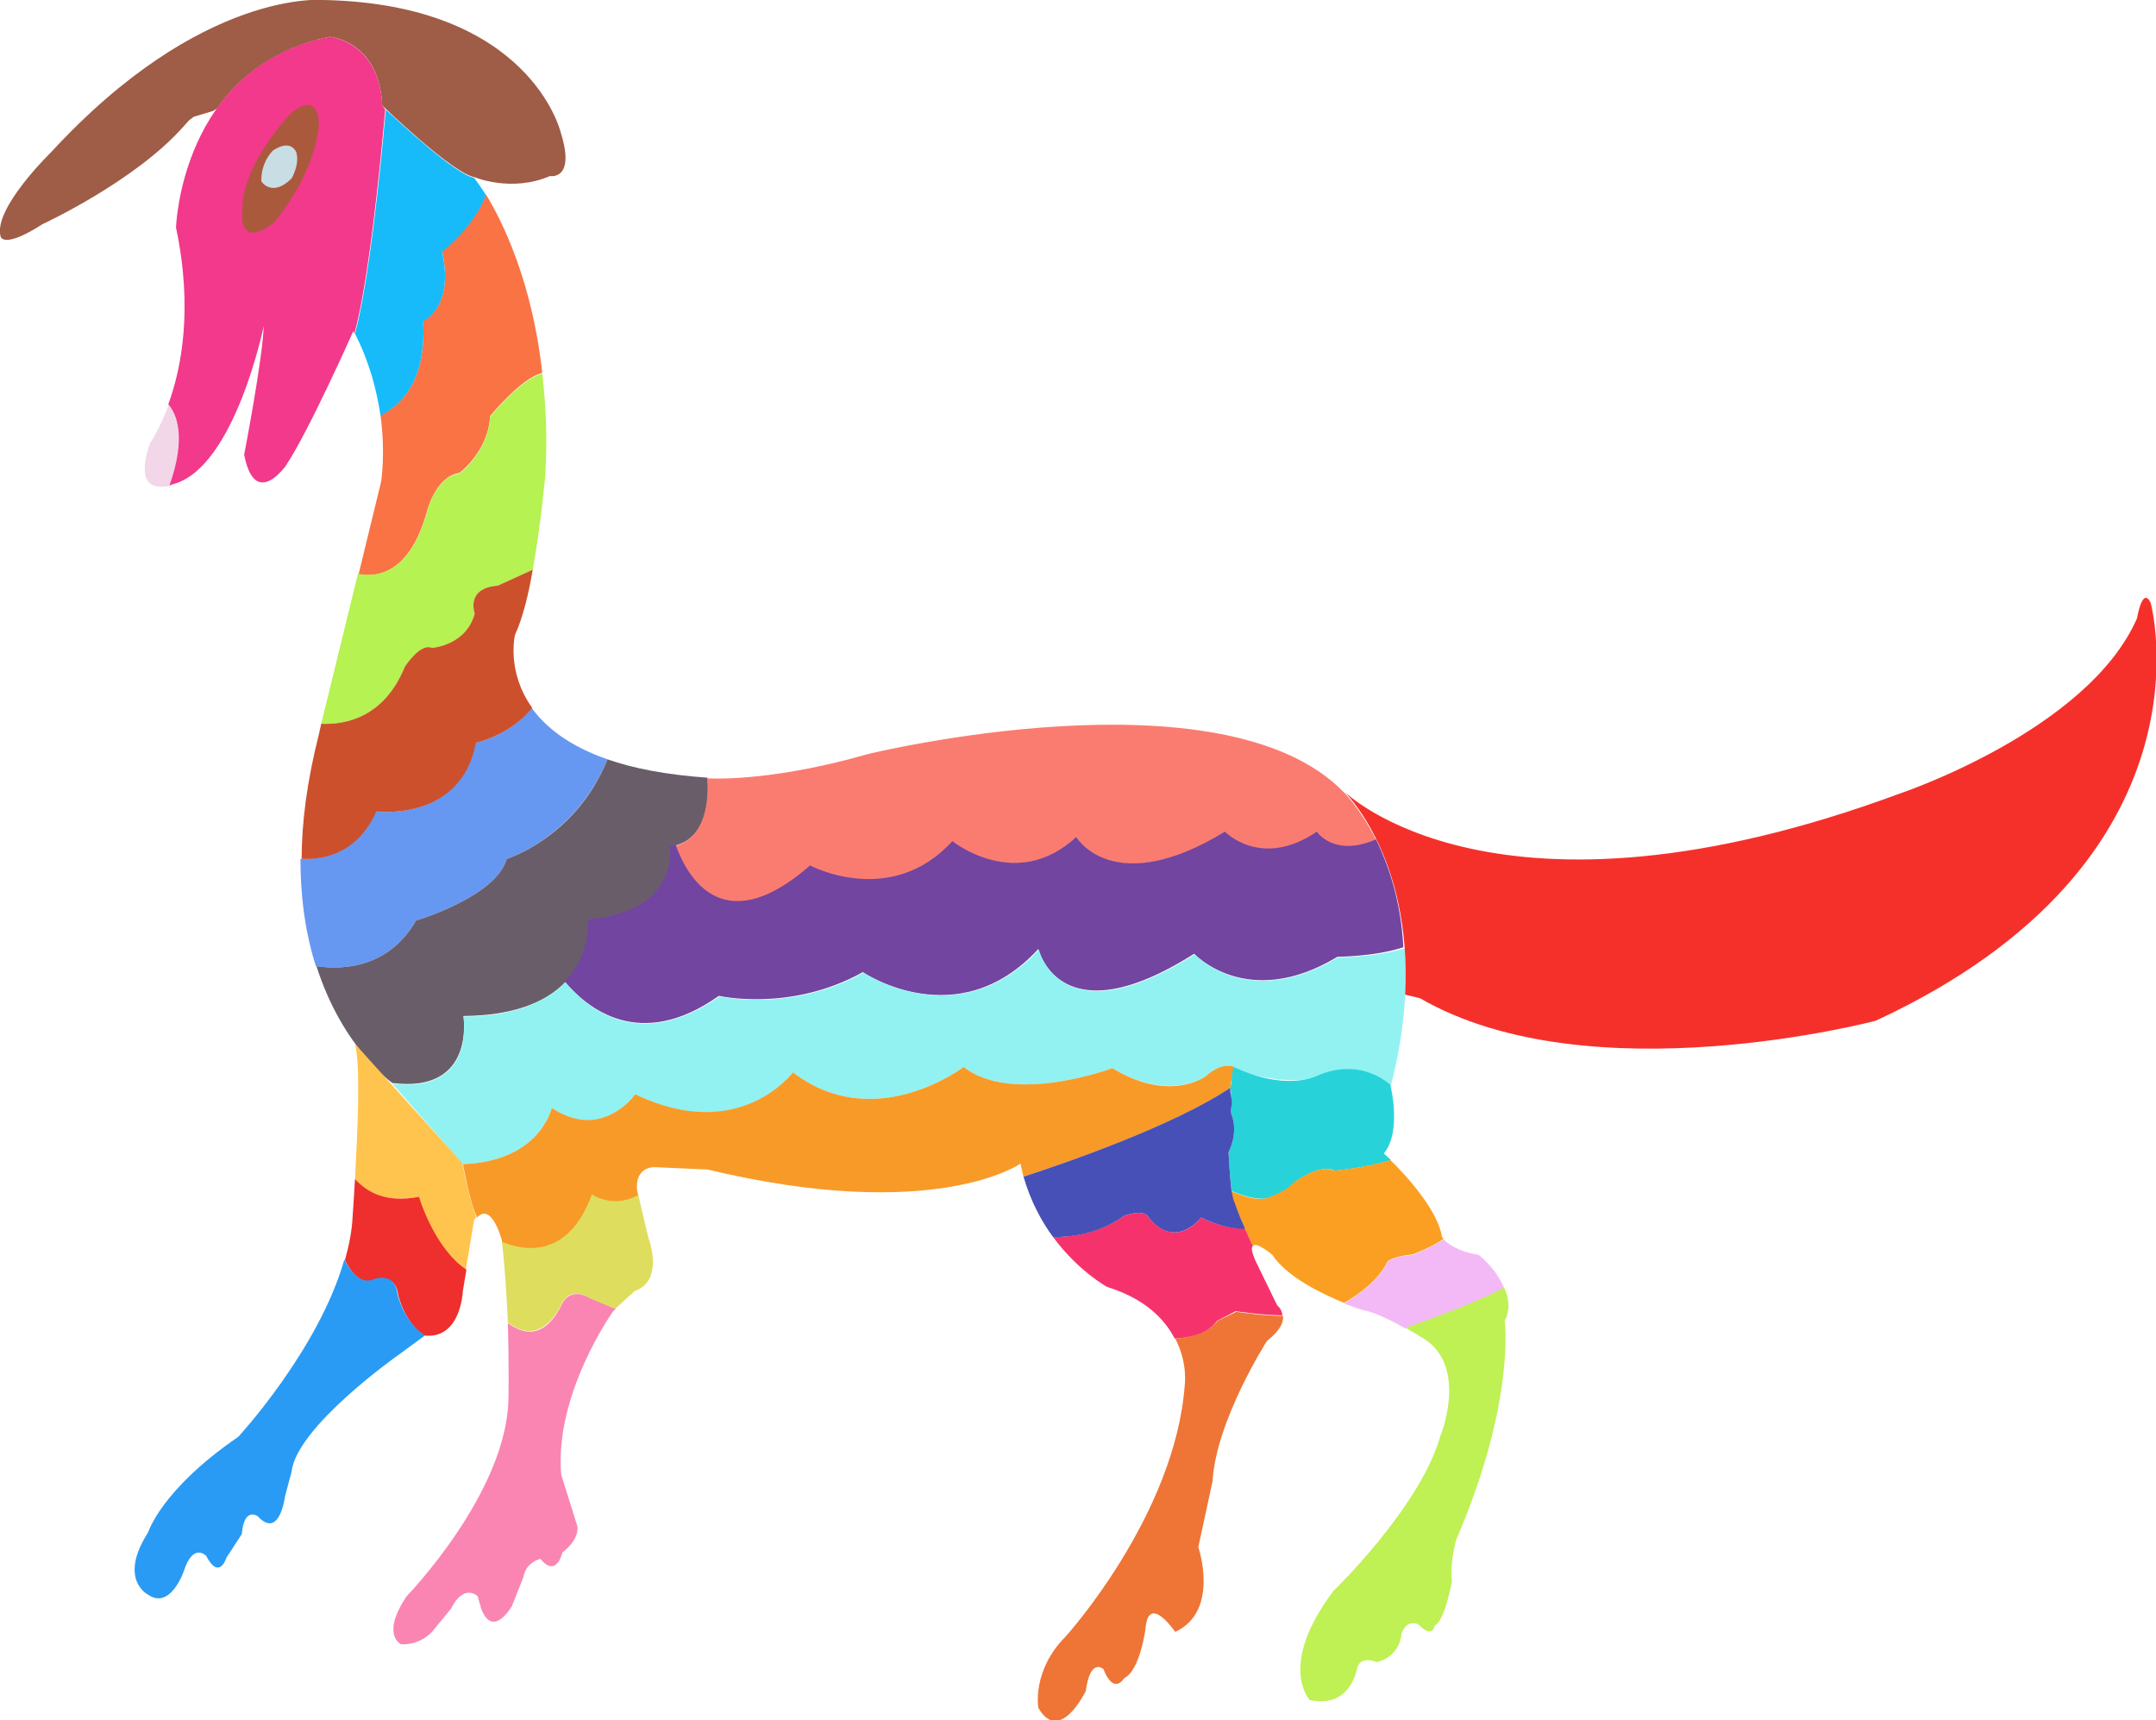 <?xml version="1.0" encoding="utf-8"?>
<!-- Generator: Adobe Illustrator 24.2.1, SVG Export Plug-In . SVG Version: 6.00 Build 0)  -->
<svg version="1.1" id="Layer_1" xmlns="http://www.w3.org/2000/svg" xmlns:xlink="http://www.w3.org/1999/xlink" x="0px" y="0px"
	 viewBox="0 0 363.8 290.2" enable-background="new 0 0 363.8 290.2" xml:space="preserve">
<g>
	<g>
		<path fill="#F97345" d="M72.1,86.1c0,0,1.5-5.8,5.4-6.3c0,0,4.9-3.6,5.2-9.6c0,0,5.2-6.4,8.8-7.3c-1.7-15.4-6.7-25.5-9.5-30.1
			c-2,5.3-7.4,9.6-7.4,9.6c2.1,9.5-3.2,11.7-3.2,11.7C72,64.8,67.2,68.6,64.2,70c0.9,6.6,0.1,11.3,0.1,11.3l-3.8,15.6
			C64,97.5,69.3,96.4,72.1,86.1z"/>
		<path fill="#17BBF9" d="M71.4,54.2c0,0,5.3-2.3,3.2-11.7c0,0,5.4-4.2,7.4-9.6c-1.2-1.9-2-2.9-2-2.9c-3.2-0.6-12.4-9.2-14.9-11.5
			c-0.9,10.1-2.8,28.9-5.2,37.8c2.5,4.9,3.7,9.7,4.3,13.8C67.2,68.6,72,64.8,71.4,54.2z"/>
		<path fill="#F2D7E8" d="M28.5,68.2c-1.6,4.3-3.2,6.6-3.2,6.6c-2.7,8,1.5,7.6,3.5,7.1C31.6,73.7,29.9,69.8,28.5,68.2z"/>
		<path fill="#F2398C" d="M64.5,17.8C64,6.9,55.6,6.2,55.6,6.2c-25.1,5-25.9,32.2-25.9,32.2c2.9,13.7,0.9,23.8-1.3,29.8
			c1.4,1.6,3.1,5.5,0.2,13.7c0.5-0.2,0.9-0.3,0.9-0.3c10.2-3.1,15-26.6,15-26.6c-0.2,5.7-3.3,21.7-3.3,21.7c1.8,9.3,7,1.9,7,1.9
			c3.8-5.6,11.4-22.7,11.4-22.7c0.1,0.1,0.1,0.2,0.2,0.4c2.4-8.8,4.3-27.7,5.2-37.8C64.7,18,64.5,17.8,64.5,17.8z"/>
		<path fill="#6698F2" d="M70.2,155.3c0,0,13.5-4,15.3-10.4c0,0,11.6-3.6,17-16.8c-6.6-2.3-10.5-5.5-12.8-8.7
			c-3.7,4.8-9.5,5.9-9.5,5.9c-2.5,13.4-16.8,11.6-16.8,11.6c-3.1,7-8.8,8.1-12.7,8c0,7.1,1,13.1,2.6,18.1
			C58.4,163.7,65.7,163.1,70.2,155.3z"/>
		<path fill="#B5F252" d="M68.3,112.5c0,0,2.6-4.1,4.6-3.2c0,0,5.9-0.4,7.2-5.8c0,0-1.6-4.3,3.9-4.7l5.9-2.7
			c1.4-7.8,2.1-15.8,2.1-15.8c0.4-6.4,0.1-12.1-0.5-17.3c-3.6,0.9-8.8,7.3-8.8,7.3c-0.3,6-5.2,9.6-5.2,9.6c-4,0.5-5.4,6.3-5.4,6.3
			C69.3,96.4,64,97.5,60.4,96.8l-6.2,25.3C58.2,122.3,64.8,121.1,68.3,112.5z"/>
		<path fill="#6A5D6A" d="M102.5,128.1c-5.3,13.2-17,16.8-17,16.8c-1.8,6.4-15.3,10.4-15.3,10.4c-4.5,7.8-11.9,8.4-16.8,7.7
			c4.4,13.8,12.8,19.7,12.8,19.7c14.1,1.8,12-11.3,12-11.3c22.8-0.2,21.1-16.2,21.1-16.2c15.8-1.4,13.8-12.4,13.8-12.4
			c7.6-1,6.3-11.6,6.3-11.6C112.3,130.7,106.8,129.6,102.5,128.1z"/>
		<path fill="#CD502C" d="M63.5,136.9c0,0,14.3,1.8,16.8-11.6c0,0,5.8-1.2,9.5-5.9c-4.4-6.1-2.9-12.3-2.9-12.3c1.3-2.8,2.3-6.9,3-11
			L84,98.8c-5.5,0.4-3.9,4.7-3.9,4.7c-1.4,5.4-7.2,5.8-7.2,5.8c-2-0.9-4.6,3.2-4.6,3.2c-3.5,8.6-10.1,9.8-14.1,9.6l-0.4,1.8
			c-2,7.9-2.9,14.9-2.9,21C54.7,145.1,60.4,143.9,63.5,136.9z"/>
	</g>
	<path fill="#9F5C46" d="M36.6,18.3c3.8-5.4,9.8-10.2,19-12.1c0,0,8.4,0.6,8.9,11.6c0,0,11.9,11.5,15.6,12.1c0,0,6.2,2.6,12.7-0.2
		c0,0,4.4,0.8,1.8-7.4c0,0-5.1-21.6-40-22.3c0,0-20.5-2-46,25.7c0,0-9.8,9.5-8.5,14.2c0,0,0.4,2.2,7.1-2.1c0,0,15.6-7.2,23.8-16.5
		c0.3-0.3,0.6-0.7,0.9-1c0.1-0.1,0.8-0.6,0.8-0.6l3.3-1C35.9,18.7,36.5,18.4,36.6,18.3z"/>
	<g>
		<path fill="#FA7C70" d="M136.7,146.1c0,0,13.6,7.3,24-4.1c0,0,10.8,8.6,20.9-0.7c0,0,6.2,10.5,25.1-0.9c0,0,6.1,6.4,15.5,0
			c0,0,2.9,4.4,10,1.3c-2.7-5.4-5.5-8.1-5.5-8.1c-20.5-21-80.2-6.4-80.2-6.4c-17.1,4.9-27.2,4.1-27.2,4.1s1.2,9.6-5.3,11.4
			C116.4,148.9,122.6,158.5,136.7,146.1z"/>
		<path fill="#7145A0" d="M232.2,141.6c-7.1,3.1-10-1.3-10-1.3c-9.4,6.4-15.5,0-15.5,0c-18.9,11.5-25.1,0.9-25.1,0.9
			c-10.1,9.4-20.9,0.7-20.9,0.7c-10.4,11.4-24,4.1-24,4.1c-14.2,12.4-20.4,2.8-22.7-3.5c-0.3,0.1-0.6,0.2-1,0.2c0,0,2,11-13.8,12.4
			c0,0,0.6,5.8-3.9,10.5c3.7,4.4,12.6,11.9,26,2.4c0,0,12.1,2.8,24.3-4c0,0,16,10.9,29.6-3.9c0,0,3.6,15.2,26.3,0.8
			c0,0,9,9.7,24.2,0.5c0,0,6.3,0,11.1-1.6C236.4,152,234.3,146,232.2,141.6z"/>
		<path fill="#91F2F1" d="M225.8,161.5c-15.3,9.2-24.2-0.5-24.2-0.5c-22.7,14.4-26.3-0.8-26.3-0.8c-13.6,14.7-29.6,3.9-29.6,3.9
			c-12.2,6.8-24.3,4-24.3,4c-13.5,9.5-22.4,2-26-2.4c-3,3.1-8.1,5.7-17.2,5.8c0,0,2.2,13.1-12,11.3l11.9,13.6
			c13.1-0.5,15-9.5,15-9.5c8.5,5.8,14.1-2.3,14.1-2.3c17.6,8.6,26.6-3.7,26.6-3.7c13.8,10.6,28.8-0.9,28.8-0.9
			c8.3,6.5,25.1,0.2,25.1,0.2c9.7,5.8,15.7,1.4,15.7,1.4c3.1-2.7,5-1.7,5.7-1.1c0.2,0.2,0.5,0.4,0.7,0.4c8.4,2.4,12.3,0.8,12.3,0.8
			c7.6-3.6,12.6,1.4,12.6,1.4c2.3-8.9,2.8-16.6,2.3-23.1C232.2,161.5,225.8,161.5,225.8,161.5z"/>
	</g>
	<path fill="#F5302B" d="M237.1,167.8c1.2-23.3-10.3-34.3-10.3-34.3s25.5,25.6,93.7,0.4c0,0,31.8-10.6,40.1-29.6
		c0,0,0.9-5.5,2.3-2.6c0,0,11.9,43.5-46.4,70.5c0,0-48.2,12.8-76.9-3.8L237.1,167.8z"/>
	<g>
		<path fill="#FFC44D" d="M78,196.2l-18.1-20.1c1,3.7,0.4,15.4,0,22.8c2,2.3,5.2,4.1,10.7,3c0,0,2.5,8.5,8,12.3l1.4-8.4
			c0.1-0.2,0.2-0.3,0.4-0.4C79.5,203.2,78.6,199.3,78,196.2z"/>
		<path fill="#F89A28" d="M208.3,180c-1-0.4-2.6-0.4-4.9,1.6c0,0-6,4.5-15.7-1.4c0,0-16.8,6.3-25.1-0.2c0,0-15,11.5-28.8,0.9
			c0,0-9,12.2-26.6,3.7c0,0-5.6,8-14.1,2.3c0,0-1.9,9-15,9.5l0-0.1c0.6,3.1,1.4,7,2.4,9.1c2.5-2.7,4.2,3.9,4.2,3.9
			c0,0.1,0,0.2,0,0.3c3.9,1.6,11.2,2.8,15.2-8c0,0,3.5,2.5,7.8,0.1l-0.2-0.9c-0.4-4,2.9-3.9,2.9-3.9l9,0.4c38.4,9.2,52.8-1,52.8-1
			c0.2,0.8,0.3,1.5,0.5,2.2c7.1-2.3,25.5-8.6,34.9-15C207.7,182.4,208,181.1,208.3,180z"/>
		<path fill="#FA85B2" d="M94.6,220.5c-3.1,5.7-6.6,4.4-8.9,2.7c0.2,6.9,0.1,12.5,0.1,12.5c-0.1,16-17.2,33.6-17.2,33.6
			c-4.4,6.6-0.9,8.1-0.9,8.1c3.8,0.1,5.6-2.6,5.6-2.6l2.8-3.4c2.2-4.4,4.5-2.1,4.5-2.1l0.6,2.1c2,5.2,5.2-0.5,5.2-0.5l1.9-4.8
			c0.5-2.7,2.9-3.1,2.9-3.1c2.7,3.3,3.7-1.1,3.7-1.1c3.1-2.4,2.5-4.5,2.5-4.5l-2.7-8.6c-1.2-13.6,8.7-27.5,8.7-27.5l0.5-0.5
			l-4.3-1.8C95.7,216.8,94.6,220.5,94.6,220.5z"/>
		<path fill="#EE2F2D" d="M59.9,198.9c-0.2,3.7-0.4,6.3-0.4,6.3c-0.1,2.4-0.6,4.9-1.3,7.4c1,2,2.6,4.1,4.7,3.4c0,0,3.8-1.6,4.3,2.5
			c0,0,1,4.6,4.4,6.8l0,0c6.2,0.7,6.5-7.5,6.5-7.5l0.6-3.6c-5.5-3.7-8-12.3-8-12.3C65.1,203,61.9,201.1,59.9,198.9z"/>
		<path fill="#27D3D9" d="M207.7,184.7c0.4,2.4-0.4,2.1,0.2,3.6c0,0,1.1,2.6-0.6,6.1c0,0,0.2,4,0.5,6.5c1.8,0.8,4,1.5,5.8,1.3
			c0,0,3.5-1,4.8-2.7c0,0,4.3-3.3,6.8-2c0,0,5.6-0.5,9.5-1.8c-0.7-0.7-1.2-1.1-1.2-1.1c3.1-3.7,1.1-11.6,1.1-11.6s-5-4.9-12.6-1.4
			c0,0-5.2,2.5-13.8-1.6c-0.4,0.8-0.3,2.4-0.6,3.5C207.7,183.9,207.7,184.3,207.7,184.7z"/>
		<path fill="#299BF4" d="M67.1,218.4c-0.5-4.2-4.3-2.5-4.3-2.5c-2,0.7-3.6-1.3-4.7-3.4c-4.3,15.2-17.9,29.9-17.9,29.9
			C27.2,251.3,25,258.5,25,258.5c-5.2,8.1,0.1,10.6,0.1,10.6c3.7,2.4,5.9-4,5.9-4c1.6-5,3.8-2.6,3.8-2.6c2.2,4.2,3.4,0.3,3.4,0.3
			l2.6-4c0.4-4.7,2.7-3,2.7-3c3.7,4,4.6-3.4,4.6-3.4l1.1-4.1c0.8-7.6,18-19.7,18-19.7l4.5-3.3C68.1,223,67.1,218.4,67.1,218.4z"/>
		<path fill="#DEDD5D" d="M99.9,201.5c-4,10.8-11.3,9.6-15.2,8c0.5,4.3,0.8,9.2,1,13.6c2.2,1.7,5.7,3,8.9-2.7c0,0,1.1-3.7,4.9-1.4
			l4.3,1.8l3.3-3c5.1-1.8,2.3-9,2.3-9l-1.7-7.2C103.4,204,99.9,201.5,99.9,201.5z"/>
		<path fill="#F3B9F6" d="M249.5,211.7c-3.7-0.6-5.3-2-5.9-2.6c-2.2,1.4-5.2,2.6-5.2,2.6c-4.1,0.4-4.3,1.3-4.3,1.3
			c-1.6,3.2-5.1,5.6-7.3,6.9c1.8,0.7,3.1,1.1,3.1,1.1c1.9,0.3,5,1.8,7.2,3.1c4.2-1.5,12.3-4.4,16.7-6.8
			C252.5,214,249.5,211.7,249.5,211.7z"/>
		<path fill="#FB9F23" d="M210,207.2c0.4,1,0.9,2,1.4,3c0.6-0.8,3.3,1.5,3.3,1.5c2.4,3.7,8.4,6.6,12.1,8.1c2.3-1.3,5.7-3.7,7.3-6.9
			c0,0,0.2-0.8,4.3-1.3c0,0,3-1.1,5.2-2.6c-0.2-0.2-0.3-0.4-0.3-0.4c-0.7-4.5-6.2-10.5-8.7-12.9c-4,1.3-9.5,1.8-9.5,1.8
			c-2.4-1.3-6.8,2-6.8,2c-1.3,1.6-4.8,2.7-4.8,2.7c-1.8,0.3-4-0.5-5.8-1.3c0.1,0.9,0.2,1.6,0.4,1.9C208.2,202.7,209,204.8,210,207.2
			"/>
		<path fill="#BFF054" d="M237.2,224c1.7,1,3,1.8,3,1.8c7.7,4.8,2.8,16.6,2.8,16.6c-3.4,11.9-18,26-18,26c-9.5,12.6-4,18.4-4,18.4
			c7,1.5,8-5.4,8-5.4c0.6-2.2,3.3-1,3.3-1c4-0.9,4.2-4.8,4.2-4.8c0.8-2.5,2.8-1.6,2.8-1.6c2.5,2.6,2.8,0.2,2.8,0.2
			c1.6-0.5,2.9-7.4,2.9-7.4c-0.4-3.2,0.7-7,0.7-7c10.1-23.4,8.2-37,8.2-37c1-1.9,0.7-3.9-0.1-5.6C249.5,219.6,241.4,222.5,237.2,224
			z"/>
		<path fill="#EE7536" d="M205.5,222.8c-1.8,2.3-5,2.9-7.2,3c2.2,4.2,1.6,8,1.6,8c-1.7,22-20.1,42.3-20.1,42.3
			c-5.7,5.7-4.6,12-4.6,12c3.6,6.3,8-2.8,8-2.8c0.8-5.8,3-3.7,3-3.7c1.8,4.5,3.5,1.5,3.5,1.5c2.7-1.3,3.6-8.4,3.6-8.4
			c0.5-6,5,0.6,5,0.6c7.6-3.5,3.9-14.3,3.9-14.3l2.4-11.1c0.6-10.3,9.2-23.7,9.2-23.7c2.3-1.8,2.8-3.2,2.7-4.2
			c-3.3,0-7.9-0.7-7.9-0.7L205.5,222.8z"/>
		<path fill="none" stroke="#F5121D" stroke-width="1.532" stroke-miterlimit="10" d="M209.2,222.4"/>
		<path fill="#F6326D" d="M202.7,205.4c-5,5.7-8.9-0.1-8.9-0.1c-0.9-1.4-4.1-0.2-4.1-0.2c-4.2,3-8.9,3.6-12,3.6
			c4.3,5.8,9.1,8.4,9.1,8.4c6.4,2,9.7,5.4,11.4,8.7c2.3-0.1,5.5-0.6,7.2-3l3.1-1.6c0,0,4.6,0.7,7.9,0.7c-0.1-1.1-0.9-1.7-0.9-1.7
			l-3.7-7.6c-0.6-1.4-0.7-2.1-0.4-2.4c-0.5-1-0.9-2-1.4-3C206.4,207.4,202.7,205.4,202.7,205.4z"/>
		<path fill="#4750B6" d="M207.8,200.9c-0.3-2.5-0.5-6.5-0.5-6.5c1.7-3.5,0.6-6.1,0.6-6.1c-0.6-1.5,0.3-1.2-0.2-3.6
			c-0.1-0.3-0.1-0.7-0.1-1.2c-9.5,6.4-27.8,12.7-34.9,15c1.2,4.1,3,7.5,5,10.2c3.1,0,7.7-0.5,12-3.6c0,0,3.2-1.2,4.1,0.2
			c0,0,3.8,5.8,8.9,0.1c0,0,3.7,2,7.4,1.9c-1.1-2.4-1.8-4.5-1.8-4.5C208.1,202.5,208,201.8,207.8,200.9"/>
	</g>
	<path fill="#AB593D" d="M46.2,37.6c0,0,6.9-7.9,7.6-16.6c0,0,0.2-5.9-4.7-1.9c0,0-8.3,8.6-8.2,16.2C40.9,35.3,39.9,42.4,46.2,37.6z
		"/>
	<path fill="#C9DDE4" d="M44.1,30.6c0,0,1.8,2.8,5.1-0.5c0,0,1.4-2.3,0.8-4.4c0,0-0.8-2.3-3.8-0.4C46.2,25.2,44,27.2,44.1,30.6z"/>
</g>
</svg>
